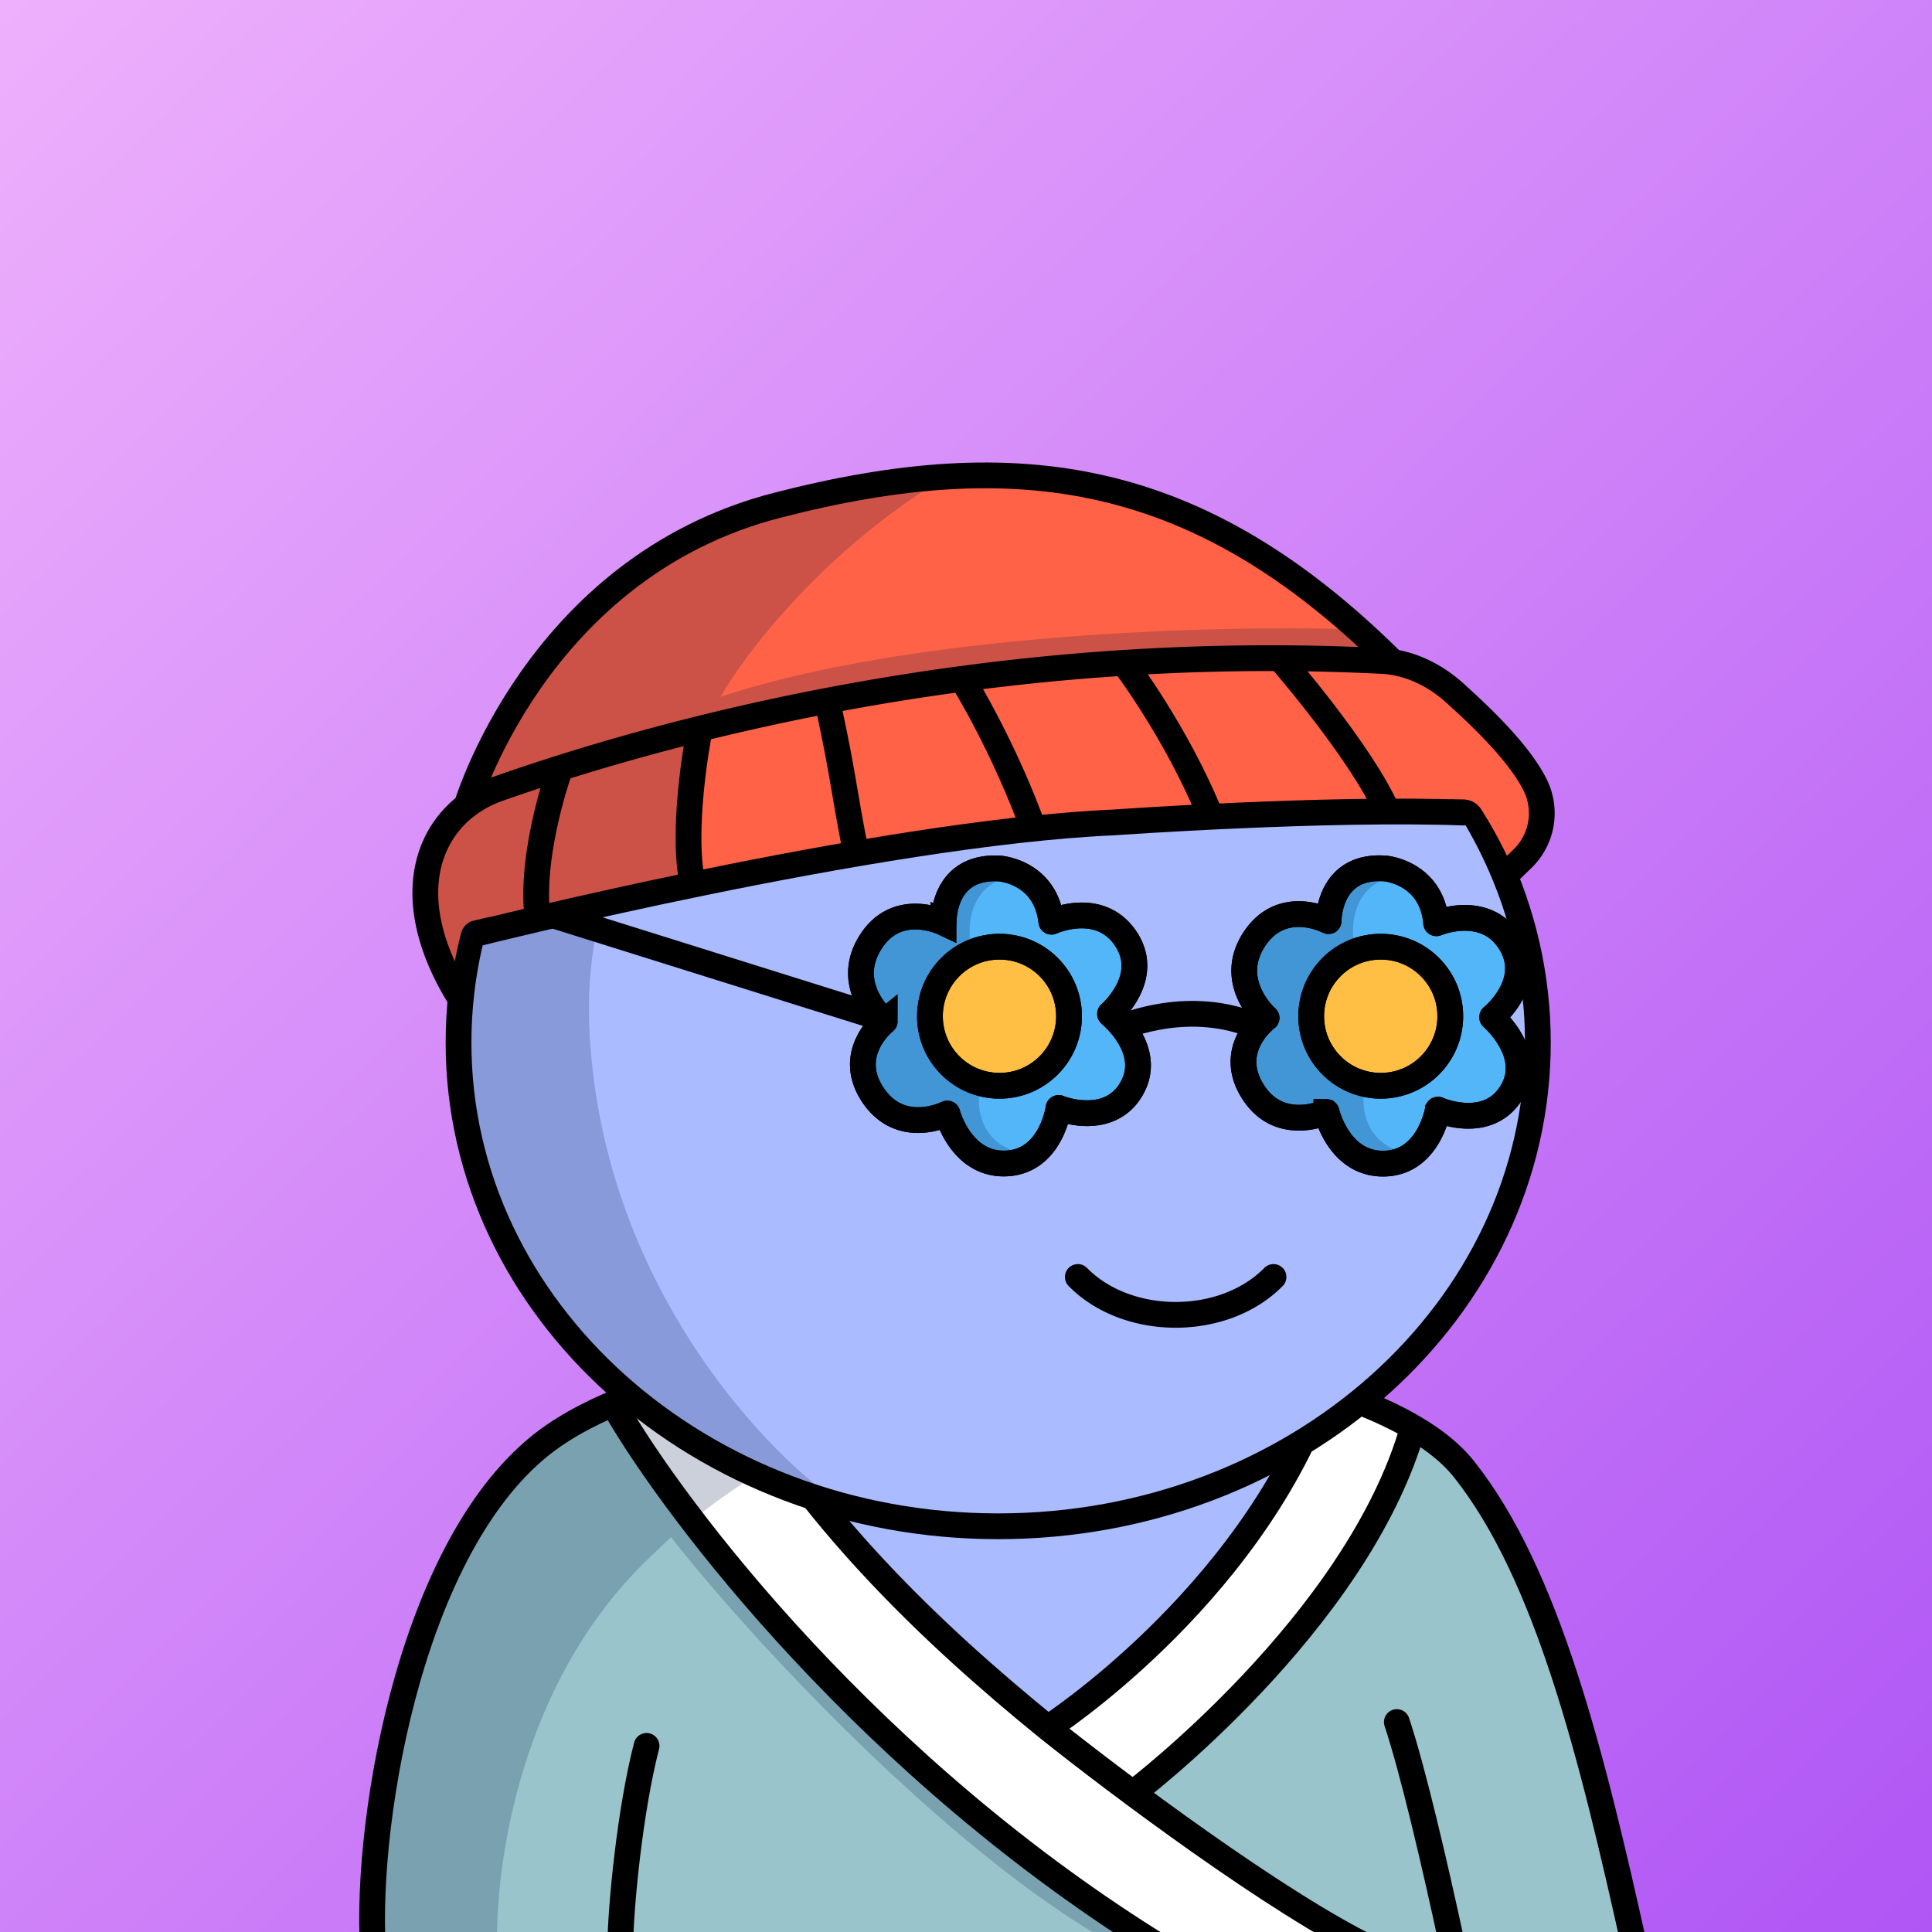 <svg
      xmlns="http://www.w3.org/2000/svg"
      preserveAspectRatio="xMidYMin meet"
      fill="none"
      viewBox="0 0 1500 1500"
    >
      <rect x="0" y="0" width="1500" height="1500" fill="#333333" stroke="none"/>
      <g>
      <path fill="url(#prefix__paint0_linear_53_30461)" d="M0 0h1500v1500H0z"/><defs><linearGradient id="prefix__paint0_linear_53_30461" x1="0" y1="0" x2="1500" y2="1533.5" gradientUnits="userSpaceOnUse"><stop stop-color="#EEB0FC"/><stop offset="1" stop-color="#AF55F5"/></linearGradient></defs>
      <g clip-path="url(#prefix__clip0_53_27489)"><path d="M460.5 1094.5c-138.4 66.4-174 309.33-174.5 422.5h983.5c-12.5-72.17-53.2-244.1-116-354.5-78.5-138-520-151-693-68z" fill="#99C4CB"/><path d="M814.5 1339c-132.8-90.8-222.333-220.83-250.5-274.5 220.8-38.8 400.333-4.17 462.5 18-27.2 103.6-152.667 214.17-212 256.5z" fill="#ABF"/><path d="M884 1393l153 107.5H884l-134-99-121-113-68-76.5-87.5-118 16.5-4 31.5-13 39.5-12.5 95 136.5 159.5 139L923 1237.5l52.5-51.5 56.5-105 29 11.5 33 17 2.5 14-37 81.5-71 92.5L884 1393z" fill="#fff"/><path d="M499.998 1213.5c-101.2 100-117.834 249-113.5 311l-99.502-13c-1.6-110.8 39-247.5 59.5-302l39.501-52.5 15.5-20.5 66.5-42.5c149.6-59.6 294-54.83 347.5-45-39.584 8.27-114.025 31.61-188.997 72.62a710.622 710.622 0 00-19 10.78c-24.668 14.51-49.078 30.97-72 49.47L690 1351.5 880 1500l8 21.5c-127.8-59.4-298.795-240.83-366.942-328-5.822 5.19-15.516 14.52-21.06 20z" fill="#001647" fill-opacity=".2"/><path d="M289.5 1512.5c-6-101.5 31-323.03 140.5-398 158.5-108.51 616.5-87 706.5 26 64.91 81.5 99.5 222.5 132.5 371M1084.5 1337c12.33 37 29.5 110.3 43.5 175.5m-646.5 0c.333-32.83 7.7-107.6 20.5-157" stroke="#000" stroke-width="20" stroke-linecap="round"/><path d="M813.56 1341.57S967.5 1242.5 1026.5 1083m-212.94 258.57C725.5 1270 627 1177.5 563 1060m250.56 281.57C866.706 1384.05 991.7 1478 1066.5 1514m-589-421.5c47.333 82.17 199 281.5 427 421.5m-25-121.76s174.01-131.44 217.5-283.74" stroke="#000" stroke-width="20" stroke-miterlimit="10"/></g><defs><clipPath id="prefix__clip0_53_27489"><path fill="#fff" d="M0 0h1500v1500H0z"/></clipPath></defs>
      <g clip-path="url(#prefix__clip0_299_662)"><path d="M775 1185c231.41 0 419-168.12 419-375.5 0-207.383-187.59-375.5-419-375.5-231.407 0-419 168.117-419 375.5 0 207.38 187.593 375.5 419 375.5z" fill="#ABF"/><path d="M457.5 796c7.6 194 131.833 327.5 193 370l-130-55.5L438 1034l-57.5-89.5-27-106 11-104L394 662l45-82.5 83.5-69.5 109-54.182 28.5-1C569.452 513.314 451.119 633.132 457.5 796z" fill="#001647" fill-opacity=".2"/><path d="M775 1185c231.41 0 419-168.12 419-375.5 0-207.383-187.59-375.5-419-375.5-231.407 0-419 168.117-419 375.5 0 207.38 187.593 375.5 419 375.5z" stroke="#000" stroke-width="20"/></g><defs><clipPath id="prefix__clip0_299_662"><path fill="#fff" d="M0 0h1500v1500H0z"/></clipPath></defs>
      <g clip-path="url(#prefix__clip0_53_29343)" stroke="#000" stroke-width="20" stroke-miterlimit="10" stroke-linecap="round"><path d="M821.63 792.381a76.418 76.418 0 00-93.773-21.665 76.405 76.405 0 00-26.727 21.665M836.82 991.439c38.57 39.211 113.35 39.211 151.93 0M1109.25 792.381a76.451 76.451 0 00-26.73-21.665 76.39 76.39 0 00-33.52-7.745 76.425 76.425 0 00-60.25 29.41"/></g><defs><clipPath id="prefix__clip0_53_29343"><path fill="#fff" d="M0 0h1500v1500H0z"/></clipPath></defs>
      <g clip-path="url(#prefix__clip0_53_26967)"><path d="M732.51 716.382a.135.135 0 00.059.011.129.129 0 00.057-.019.113.113 0 00.04-.044.108.108 0 00.014-.058c-.06-3.15 0-44.08 43-42 0 0 36.07 2.11 40.57 41.22a.12.12 0 00.17.1c2.54-1.13 38.11-16.18 57.7 13.29 19.59 29.47-10.28 56.51-12.25 58.22a.13.13 0 000 .18c2 1.86 33.67 28.35 16.711 57.94-16.96 29.59-54 16.2-56.56 15a.111.111 0 00-.161.09c-.42 2.79-6.86 41.59-40.73 43-33.87 1.41-44.86-36.09-45.57-38.67a.111.111 0 00-.022-.045.117.117 0 00-.04-.03.141.141 0 00-.049-.009.112.112 0 00-.048.014c-2.36 1.15-36.651 17.15-57.701-14.5-21.05-31.65 7.131-55.44 9.141-57.07a.116.116 0 00.034-.039.113.113 0 00-.034-.141c-2.05-1.74-31.9-28-11-61.24 19.98-31.71 53.949-16.48 56.669-15.2zM1031.34 715.128c.02.011.04.018.06.018.02.001.04-.005.06-.015.01-.01.03-.026.04-.044a.117.117 0 00.01-.059c0-3.16 1.3-44.07 44.21-40.72 0 0 36 3.16 39.35 42.39 0 .018.01.036.02.051s.02.028.04.038c.01.01.03.016.05.018.01.002.03-.001.05-.007 2.58-1 38.57-15.06 57.3 15 18.73 30.06-11.93 56.18-14 57.84a.29.29 0 00-.03.041c-.01.015-.01.032-.01.049s0 .034.01.05c.01.015.02.029.03.04 1.92 1.91 32.83 29.31 15 58.41-17.83 29.1-54.44 14.61-57 13.32-.02-.01-.03-.016-.05-.018a.14.14 0 00-.06.01c-.01.008-.03.021-.04.036a.098.098 0 00-.02.052c-.5 2.78-8.07 41.37-42 41.82-33.93.45-43.78-37.39-44.42-40 0-.016-.01-.031-.02-.044-.01-.013-.03-.024-.04-.032-.02-.007-.03-.011-.05-.012a.125.125 0 00-.05.008c-2.39 1.09-37.13 16.08-57.25-16.17-20.12-32.25 8.75-55.21 10.8-56.78a.107.107 0 00.046-.09.116.116 0 00-.012-.051.116.116 0 00-.034-.039c-2-1.8-31.07-28.87-9.18-61.53 21-31.16 54.51-14.94 57.19-13.58z" fill="#53B6F9" stroke="#000" stroke-width="20" stroke-miterlimit="10"/><circle cx="1072" cy="789" r="54" fill="#FFBF44" stroke="#000" stroke-width="20"/><circle cx="776" cy="789" r="54" fill="#FFBF44" stroke="#000" stroke-width="20"/><path d="M753.5 733.5c-4.8-37.2 17-50.167 28.5-52-14.8-4.4-31.833 3.5-38.5 8-2.333 3.5-7.5 11.3-9.5 14.5-2.5 4-4 8.5-5.5 9s-21.5 2-22.5 2-26 10.5-26.5 11.5-10 25-10 26c0 .8 4.667 29.333 7 43.5-2.833 6.666-9 21.9-11 29.5-2 7.6 20.5 30.5 32 41l38 2.5 37.5 33.5c19 .5 49.4-.3 19-7.5s-33.667-34.667-31.5-47.5c-1.333-2.834-4.4-8.8-6-10-2-1.5-16.5-17-17-18s-7-11.5-7.5-34c-.4-18 15.5-42.167 23.5-52zM1051.13 733.5c-4.8-37.2 17-50.167 28.5-52-14.8-4.4-35.84 3.5-42.51 8-2.33 3.5-7.5 11.3-9.5 14.5-2.5 4-4 8.5-5.5 9s-21.5 2-22.495 2c-1 0-26 10.5-26.5 11.5s-10 25-10 26c0 .8 4.667 29.333 7 43.5-2.833 6.666-9 21.9-11 29.5-2 7.6 20.5 30.5 32 41l37.995 2.5 37.5 33.5c19 .5 54.4-.3 24-7.5s-33.66-34.667-31.5-47.5c-1.33-2.834-9.4-8.8-11-10-2-1.5-16.5-17-17-18s-7-11.5-7.5-34c-.4-18 19.51-42.167 27.51-52z" fill="#001647" fill-opacity=".2"/><path d="M871.488 797.371s52.42-23.07 104.84 0M370.09 692.07L681 789.5" stroke="#000" stroke-width="20" stroke-miterlimit="10"/><path d="M732.51 716.382a.135.135 0 00.059.011.129.129 0 00.057-.019.113.113 0 00.04-.044.108.108 0 00.014-.058c-.06-3.15 0-44.08 43-42 0 0 36.07 2.11 40.57 41.22a.12.12 0 00.17.1c2.54-1.13 38.11-16.18 57.7 13.29 19.59 29.47-10.28 56.51-12.25 58.22a.13.13 0 000 .18c2 1.86 33.671 28.35 16.711 57.94-16.96 29.59-54 16.2-56.56 15a.111.111 0 00-.161.09c-.42 2.79-6.86 41.59-40.73 43-33.87 1.41-44.86-36.09-45.57-38.67a.111.111 0 00-.022-.045.117.117 0 00-.04-.03.141.141 0 00-.049-.009.112.112 0 00-.048.014c-2.36 1.15-36.651 17.15-57.701-14.5-21.05-31.65 7.131-55.44 9.141-57.07a.116.116 0 00.034-.039.113.113 0 00-.034-.141c-2.05-1.74-31.9-28-11-61.24 19.98-31.71 53.949-16.48 56.669-15.2zM1031.34 715.128c.02.011.04.018.06.018.02.001.04-.005.06-.015.01-.01.03-.026.04-.044a.117.117 0 00.01-.059c0-3.16 1.3-44.07 44.21-40.72 0 0 36 3.16 39.35 42.39 0 .018.01.036.02.051s.02.028.04.038c.01.01.03.016.05.018.01.002.03-.001.05-.007 2.58-1 38.57-15.06 57.3 15 18.73 30.06-11.93 56.18-14 57.84a.29.29 0 00-.03.041c-.01.015-.01.032-.01.049s0 .034.01.05c.01.015.02.029.03.04 1.92 1.91 32.83 29.31 15 58.41-17.83 29.1-54.44 14.61-57 13.32-.02-.01-.03-.016-.05-.018a.14.14 0 00-.06.01c-.01.008-.03.021-.04.036a.098.098 0 00-.02.052c-.5 2.78-8.07 41.37-42 41.82-33.93.45-43.78-37.39-44.42-40 0-.016-.01-.031-.02-.044-.01-.013-.03-.024-.04-.032-.02-.007-.03-.011-.05-.012a.125.125 0 00-.05.008c-2.39 1.09-37.13 16.08-57.25-16.17-20.12-32.25 8.75-55.21 10.8-56.78a.107.107 0 00.046-.09.116.116 0 00-.012-.051.116.116 0 00-.034-.039c-2-1.8-31.07-28.87-9.18-61.53 21-31.16 54.51-14.94 57.19-13.58z" stroke="#000" stroke-width="20" stroke-miterlimit="10"/><circle cx="776" cy="789" r="54" stroke="#000" stroke-width="20"/><circle cx="1072" cy="789" r="54" stroke="#000" stroke-width="20"/></g><defs><clipPath id="prefix__clip0_53_26967"><path fill="#fff" d="M0 0h1500v1500H0z"/></clipPath></defs>
      <g clip-path="url(#prefix__clip0_53_25042)"><path d="M358.07 724.24c-2.91 11.13-5.22 22.96-6.67 31.13a4.35 4.35 0 01-8.1 1.33 49.392 49.392 0 01-3.34-7.37c-3.4-9.62-6.2-21.84-8.84-26.76-2.64-4.92-1.51-14.46 0-22.09a151.869 151.869 0 002.43-18.36c.06-2.04-1.18-14.28 0-17.9.99-3.01 6.16-15.64 7.88-19.83a4.33 4.33 0 011.84-2.1l18.379-9.79 16.352-50.5 69-94.5 63-51.5c34.167-22.001 133.5-66.702 257.5-69.502 124-2.8 229.667 68.167 266.999 104l41.29 42.442c15.8 1.5 23.79 6.45 29.57 10.19 5.78 3.74 26.14 7.88 33.18 15.1 7.04 7.22 33.98 37.24 34.6 38.17.62.93 16.76 36.51 19.47 42.51.26.561.39 1.172.39 1.79v28.52c0 1.043-.38 2.05-1.06 2.84l-13.59 15.75c-.47.553-1.08.979-1.76 1.237a4.32 4.32 0 01-4.12-.569 4.35 4.35 0 01-1.36-1.668 339.426 339.426 0 00-21.14-38.48 16.32 16.32 0 00-5.9-5.549 16.263 16.263 0 00-7.84-2.021h-14.49L1002.8 627l-209.23 16.57h-.39l-277.24 47.09h-.23l-115.08 25.85a4.241 4.241 0 01-2.31-.11l-14.27-4.69a4.294 4.294 0 00-2.33-.11l-13.84 3.16a13.134 13.134 0 00-9.81 9.48z" fill="#FF6247"/><path d="M546.5 566.498c-3.2 4-8.333 83.333-10.5 122.5l-103 18c-12.5 2-41.3 6.9-56.5 10.5-15.2 3.6-22.667 26.833-24.5 38l-22.5-66.5 24-51c8-35.666 46.9-123.899 138.5-191.499s191.833-74.167 230.5-69c-88.8 56.8-145.667 132.667-163 163.5 148.8-49.6 387-55.667 487.5-52.5l18.5 20.499c-13.5.5-41.7 1.2-46.5 0-4.8-1.2-166 8.833-246 14-74.167 12.833-223.3 39.5-226.5 43.5z" fill="#001647" fill-opacity=".2"/><path d="M1167 681.262l15-14.51a49.208 49.208 0 0014.3-26.901 49.211 49.211 0 00-4.3-30.159c-13.24-26.85-46.46-57.08-62.15-71.35-15.69-14.27-35.56-24.08-56.77-25.16-310.93-15.72-565.58 56.9-686 99.09-51.8 18.15-81.49 79-30.2 162.16" stroke="#000" stroke-width="20"/><path d="M361.58 627.678s53.84-186.8 241.47-235.29c187.63-48.49 327.34-27.08 476.25 119.61M367.76 725.401s312.51-78.77 497.45-86.9c0 0 164.52-11.68 272.65-7.57M994.41 512s62.27 71.5 82.83 118M433.65 600.449s-24.72 70.15-15.18 119.17M542.64 569.789s-15.23 78-3.89 120.53M643.55 550c12.26 57.53 10.25 57.46 22 117.12M748.51 529.758s31.14 50 55 116.5M872.32 514.391s41.57 54.35 68.2 120.72" stroke="#000" stroke-width="20"/></g><defs><clipPath id="prefix__clip0_53_25042"><path fill="#fff" d="M0 0h1500v1500H0z"/></clipPath></defs>
      
    </g>
    </svg>